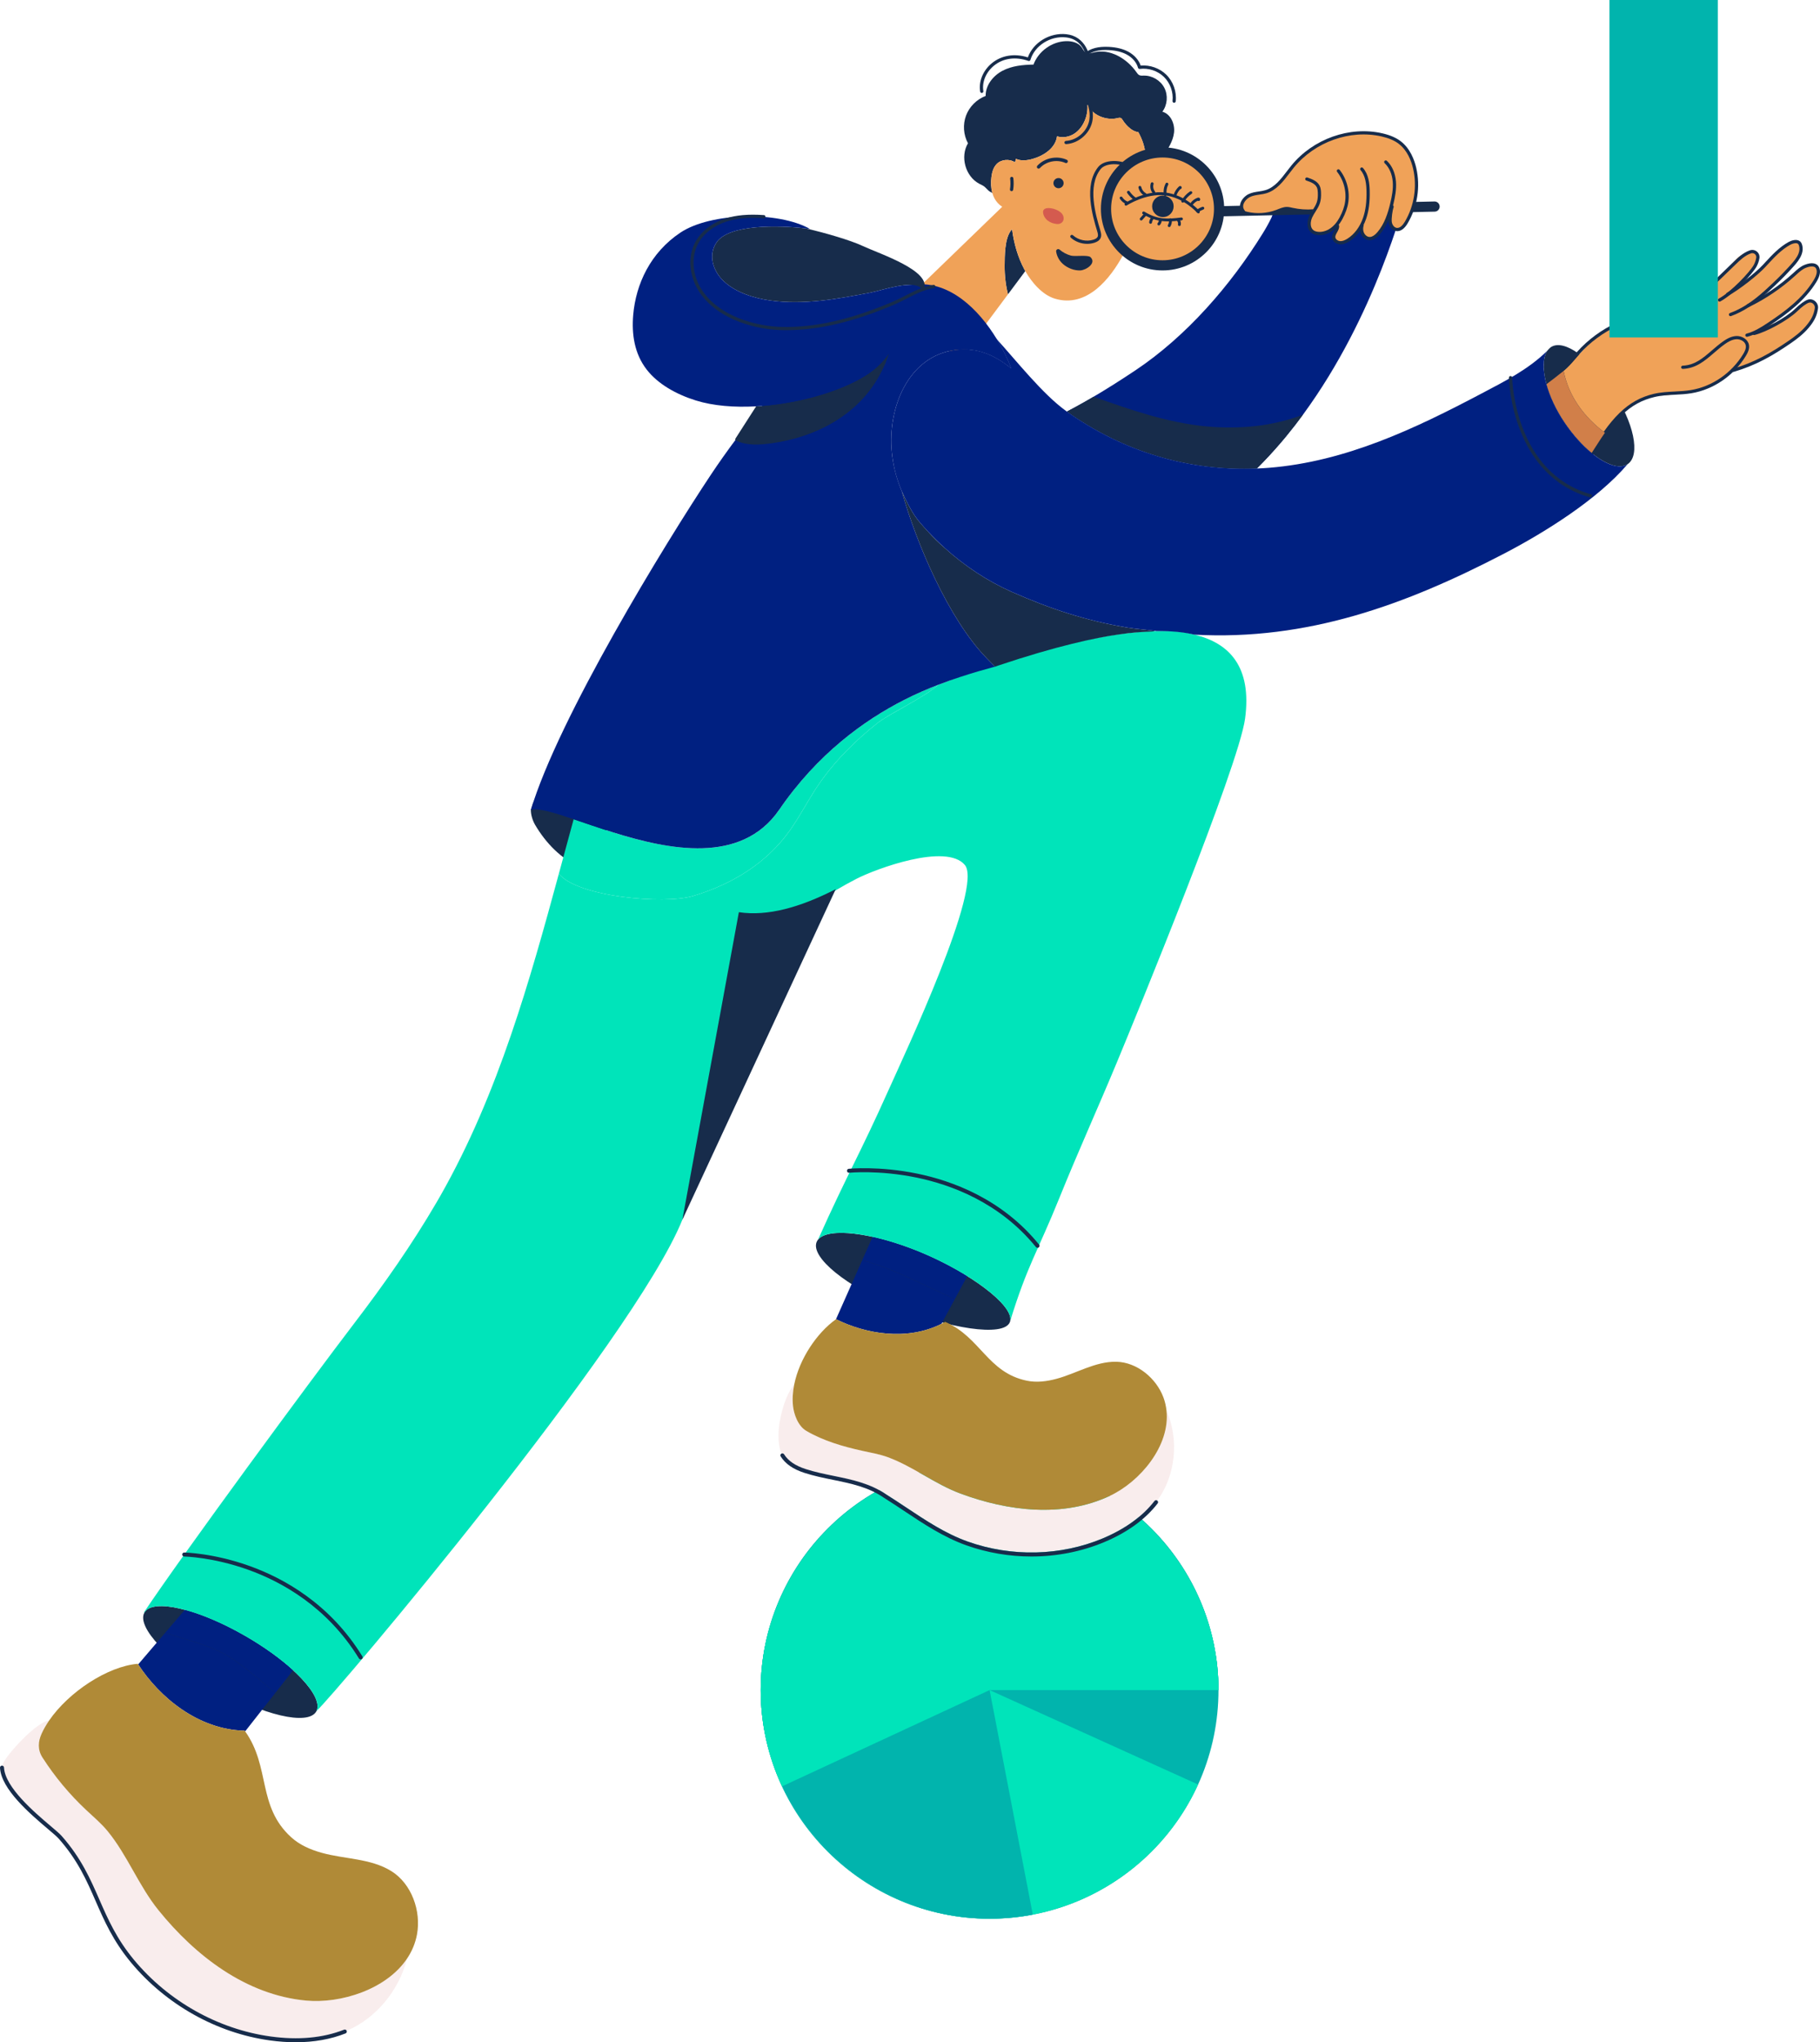 
<svg width="230px" height="258px" viewBox="0 0 230 258" version="1.1" xmlns="http://www.w3.org/2000/svg" xmlns:xlink="http://www.w3.org/1999/xlink">
    <g id="Splash-Screens" stroke="none" stroke-width="1" fill="none" fill-rule="evenodd">
        <g id="Reslocate-Splash-Screen-3" transform="translate(-80, -308)" fill-rule="nonzero">
            <g id="Student-1" transform="translate(195, 437) scale(1, -1) translate(-195, -437)translate(80, 308)">
                <path d="M153.984,44.49 C153.984,28.538 141.034,15.606 125.059,15.606 C109.084,15.606 96.134,28.538 96.134,44.49 C96.134,60.441 109.084,73.372 125.059,73.372 C141.034,73.372 153.984,60.441 153.984,44.49" id="path110" fill="#01B4AD"></path>
                <path d="M125.059,44.49 L151.402,32.562 C146.722,22.257 136.39,15.606 125.059,15.606 C109.191,15.606 96.134,28.644 96.134,44.49 C96.134,60.334 109.191,73.372 125.059,73.372 C140.927,73.372 153.984,60.334 153.984,44.49 L125.059,44.49" id="path112" fill="#00E4BA"></path>
                <path d="M125.059,44.49 L130.52,16.126 C128.72,15.781 126.891,15.606 125.059,15.606 C109.191,15.606 96.134,28.644 96.134,44.49 C96.134,60.334 109.191,73.372 125.059,73.372 C140.927,73.372 153.984,60.334 153.984,44.49 L125.059,44.49" id="path114" fill="#01B4AD"></path>
                <path d="M125.059,44.49 L98.824,32.325 C97.052,36.138 96.134,40.288 96.134,44.49 C96.134,60.334 109.191,73.372 125.059,73.372 C140.927,73.372 153.984,60.334 153.984,44.49 L125.059,44.49" id="path116" fill="#00E4BA"></path>
                <path d="M146.894,243.891 C147.53,244.743 147.628,245.961 147.141,246.905 C146.652,247.85 145.6,248.473 144.536,248.448 C144.349,248.445 144.152,248.424 143.982,248.504 C143.821,248.581 143.714,248.739 143.612,248.886 C142.399,250.612 140.252,251.898 138.206,251.373 C137.894,251.293 137.554,251.175 137.265,251.319 C136.992,251.454 136.874,251.771 136.699,252.019 C136.268,252.623 135.453,252.826 134.709,252.801 C132.92,252.744 131.223,251.518 130.606,249.84 C129.263,249.819 127.878,249.684 126.688,249.059 C125.498,248.434 124.538,247.221 124.561,245.879 C123.431,245.454 122.503,244.526 122.081,243.397 C121.659,242.268 121.751,240.959 122.327,239.9 C121.311,238.205 121.998,235.727 123.74,234.794 C123.977,234.668 124.231,234.565 124.438,234.395 C124.59,234.271 124.711,234.113 124.854,233.98 C125.021,233.824 125.206,233.711 125.403,233.627 C125.222,234.264 125.205,234.952 125.286,235.613 C125.359,236.208 125.52,236.823 125.933,237.258 C126.508,237.875 127.572,237.964 128.272,237.491 C128.308,237.64 128.348,237.789 128.388,237.936 C129.019,237.637 129.803,237.729 130.494,237.924 C131.926,238.328 133.395,239.308 133.581,240.784 C134.124,240.596 134.732,240.652 135.269,240.859 C136.708,241.412 137.539,243.21 137.418,244.727 C137.444,244.729 137.468,244.729 137.493,244.729 C138.028,243.411 139.884,242.741 141.192,243.073 C141.344,243.112 141.516,243.161 141.656,243.087 C141.753,243.035 141.812,242.935 141.872,242.84 C142.126,242.431 142.452,242.063 142.831,241.764 C143.12,241.533 143.49,241.342 143.849,241.307 C144.356,240.413 144.687,239.418 144.768,238.401 C144.873,237.078 144.841,235.762 144.694,234.463 C145.006,234.425 145.309,234.433 145.588,234.517 C147.092,234.973 147.719,236.964 146.971,238.254 C147.591,239.168 148.229,240.129 148.364,241.226 C148.501,242.322 147.958,243.588 146.894,243.891" id="path586" fill="#172C4B"></path>
                <path d="M129.454,223.963 C128.623,225.512 128.125,227.275 127.898,229.041 C127.831,228.971 127.763,228.887 127.696,228.789 C126.965,227.733 126.969,225.666 126.959,224.43 C126.951,223.216 127.09,221.997 127.38,220.816 L129.211,223.272 L129.57,223.755 C129.53,223.823 129.491,223.893 129.454,223.963" id="path588" fill="#172C4B"></path>
                <path d="M144.768,238.401 C144.687,239.418 144.356,240.413 143.849,241.307 C143.49,241.342 143.12,241.533 142.831,241.764 C142.452,242.063 142.126,242.431 141.872,242.84 C141.812,242.935 141.753,243.035 141.656,243.087 C141.516,243.161 141.344,243.112 141.192,243.073 C139.884,242.741 138.028,243.411 137.493,244.729 C137.468,244.729 137.444,244.729 137.418,244.727 C137.539,243.21 136.708,241.412 135.269,240.859 C134.732,240.652 134.124,240.596 133.581,240.784 C133.395,239.308 131.926,238.328 130.494,237.924 C129.803,237.729 129.019,237.637 128.388,237.936 C128.348,237.789 128.308,237.64 128.272,237.491 C127.572,237.964 126.508,237.875 125.933,237.258 C125.52,236.823 125.359,236.208 125.286,235.613 C125.205,234.952 125.222,234.264 125.403,233.627 C125.471,233.385 125.56,233.152 125.679,232.93 C125.907,232.506 126.249,232.135 126.654,231.878 L113.052,218.722 L121.279,212.629 L127.38,220.816 L129.211,223.272 L127.38,220.816 C127.09,221.997 126.951,223.216 126.959,224.43 C126.969,225.666 126.965,227.733 127.696,228.789 C127.763,228.887 127.831,228.971 127.898,229.041 C128.125,227.275 128.623,225.512 129.454,223.963 C129.491,223.893 129.53,223.823 129.57,223.755 C130.376,222.332 131.717,220.748 133.316,220.268 C137.342,219.064 140.329,222.781 141.998,225.918 C143.381,228.516 144.354,231.433 144.694,234.463 C144.841,235.762 144.873,237.078 144.768,238.401" id="path590" fill="#F0A258"></path>
                <path d="M137.393,227.194 C136.639,227.194 135.886,227.469 135.321,227.976 C135.237,228.052 135.23,228.179 135.305,228.263 C135.381,228.346 135.51,228.353 135.593,228.277 C136.289,227.653 137.314,227.437 138.203,227.728 C138.468,227.815 138.638,227.934 138.708,228.08 C138.806,228.286 138.724,228.563 138.643,228.831 L138.638,228.85 C138.08,230.707 136.922,234.573 138.776,236.894 C139.146,237.356 139.809,237.63 140.641,237.661 C141.689,237.701 142.759,237.341 143.297,236.765 C143.374,236.683 143.369,236.553 143.286,236.476 C143.204,236.401 143.076,236.404 142.999,236.487 C142.538,236.982 141.597,237.292 140.657,237.255 C139.954,237.227 139.384,237.003 139.095,236.641 C137.372,234.488 138.49,230.758 139.029,228.967 L139.034,228.948 C139.127,228.638 139.242,228.253 139.076,227.905 C138.953,227.651 138.709,227.467 138.329,227.343 C138.026,227.243 137.71,227.194 137.393,227.194" id="path592" fill="#172C4B"></path>
                <path d="M131.251,236.695 C131.198,236.695 131.146,236.714 131.104,236.753 C131.014,236.835 131.009,236.973 131.091,237.062 C132.013,238.06 133.581,238.375 134.818,237.812 C134.927,237.763 134.976,237.633 134.925,237.523 C134.876,237.413 134.746,237.364 134.636,237.414 C133.566,237.901 132.21,237.63 131.412,236.765 C131.368,236.719 131.31,236.695 131.251,236.695" id="path594" fill="#172C4B"></path>
                <path d="M135.328,225.711 C134.809,225.857 134.311,226.111 133.908,226.464 C133.724,226.627 133.435,226.473 133.468,226.23 C133.552,225.624 133.877,225.045 134.341,224.639 C134.913,224.138 135.759,223.795 136.539,223.839 C137.241,223.877 138.611,224.744 137.812,225.512 C137.482,225.829 135.849,225.564 135.328,225.711" id="path596" fill="#172C4B"></path>
                <path d="M133.361,231.551 C132.622,231.822 131.766,231.797 131.815,231.169 C131.847,230.759 132.085,230.38 132.41,230.129 C132.736,229.877 133.142,229.744 133.552,229.701 C134.047,229.648 134.481,229.981 134.413,230.523 C134.345,231.062 133.828,231.377 133.361,231.551" id="path598" fill="#D45B4F"></path>
                <path d="M127.836,233.849 C127.826,233.849 127.815,233.849 127.804,233.851 C127.693,233.868 127.617,233.973 127.635,234.083 C127.705,234.53 127.712,234.983 127.657,235.431 C127.643,235.543 127.723,235.645 127.834,235.657 C127.945,235.671 128.048,235.592 128.061,235.48 C128.121,234.995 128.113,234.503 128.037,234.02 C128.021,233.921 127.935,233.849 127.836,233.849" id="path600" fill="#172C4B"></path>
                <path d="M124.068,246.255 C123.969,246.255 123.883,246.327 123.867,246.427 C123.661,247.71 124.218,249.077 125.321,249.996 C126.544,251.014 128.201,251.286 129.894,250.752 C130.573,252.632 132.662,253.908 134.751,253.68 C137.116,253.423 137.928,251.14 137.898,249.089 C137.898,248.977 137.805,248.884 137.693,248.888 C137.579,248.889 137.489,248.982 137.491,249.094 C137.503,250.003 137.34,252.991 134.708,253.276 C132.734,253.489 130.762,252.243 130.218,250.437 C130.203,250.383 130.166,250.339 130.117,250.314 C130.068,250.288 130.01,250.285 129.957,250.304 C128.334,250.874 126.74,250.649 125.583,249.684 C124.589,248.856 124.086,247.633 124.269,246.492 C124.287,246.381 124.211,246.276 124.1,246.259 C124.089,246.257 124.078,246.255 124.068,246.255" id="path602" fill="#172C4B"></path>
                <path d="M148.378,245.019 C148.37,245.019 148.363,245.019 148.354,245.019 C148.243,245.033 148.163,245.133 148.175,245.245 C148.3,246.343 147.886,247.505 147.095,248.279 C146.305,249.051 145.134,249.439 144.037,249.292 C143.935,249.278 143.84,249.343 143.812,249.441 C143.628,250.118 143.106,250.729 142.378,251.118 C141.775,251.44 141.036,251.622 140.117,251.673 C138.894,251.741 137.961,251.503 137.344,250.969 C137.26,250.895 137.13,250.904 137.056,250.99 C136.983,251.074 136.992,251.203 137.078,251.277 C137.777,251.883 138.808,252.152 140.14,252.079 C141.12,252.024 141.914,251.828 142.571,251.476 C143.337,251.067 143.905,250.432 144.154,249.714 C145.321,249.819 146.543,249.388 147.381,248.569 C148.259,247.71 148.719,246.418 148.58,245.2 C148.568,245.095 148.48,245.019 148.378,245.019" id="path604" fill="#172C4B"></path>
                <path d="M134.72,239.793 C134.613,239.793 134.524,239.877 134.517,239.984 C134.511,240.098 134.597,240.192 134.709,240.199 C136.15,240.283 137.451,241.466 137.668,242.891 C137.837,243.994 137.416,245.109 136.983,246.054 C136.936,246.157 136.979,246.278 137.083,246.325 C137.184,246.371 137.305,246.327 137.353,246.224 C137.81,245.224 138.255,244.039 138.07,242.83 C137.826,241.221 136.359,239.887 134.732,239.793 C134.729,239.793 134.725,239.793 134.72,239.793" id="path606" fill="#172C4B"></path>
                <path d="M134.413,234.89 C134.427,234.537 134.152,234.236 133.796,234.222 C133.44,234.206 133.141,234.482 133.125,234.838 C133.111,235.191 133.386,235.492 133.742,235.506 C134.098,235.522 134.397,235.246 134.413,234.89" id="path608" fill="#172C4B"></path>
                <path d="M67.364,156.564 C68.562,158.175 73.322,156.85 74.608,156.242 C75.085,156.016 75.542,155.729 75.885,155.332 C76.403,154.728 76.615,153.914 76.621,153.118 C76.621,153.065 76.621,153.013 76.62,152.962 C76.597,152.117 76.368,151.292 76.142,150.477 C75.994,149.948 75.841,149.407 75.525,148.957 C75.21,148.506 74.694,148.156 74.143,148.189 C73.897,148.205 73.66,148.294 73.432,148.39 C70.949,149.447 68.972,151.488 67.612,153.816 C67.306,154.341 67.078,155.08 67.088,155.686 L67.364,156.564" id="path610" fill="#172C4B"></path>
                <path d="M127.665,91.116 C127.647,91.063 127.632,91.012 127.616,90.962 C126.821,89.029 119.753,90.218 113.352,92.845 C106.951,95.472 102.407,99.171 103.203,101.103 C103.247,101.208 103.305,101.306 103.378,101.397 C104.637,102.967 110.181,102.328 116.235,99.845 C122.471,97.284 128.115,93.115 127.665,91.116" id="path612" fill="#172C4B"></path>
                <path d="M39.998,41.842 C39.987,41.821 39.976,41.8 39.964,41.781 C38.918,39.971 33.21,41.306 27.217,44.76 C21.245,48.203 17.241,52.451 18.246,54.273 C18.251,54.28 18.254,54.287 18.258,54.294 C19.304,56.104 25.012,54.768 31.005,51.313 C36.932,47.896 40.92,43.687 39.998,41.842" id="path614" fill="#172C4B"></path>
                <path d="M205.691,199.365 C204.022,198.242 200.434,200.598 197.714,204.625 C195.276,208.234 194.473,212.113 195.537,213.687 C195.686,213.832 195.833,213.981 195.977,214.135 C197.644,215.257 201.034,212.719 203.754,208.693 C206.475,204.667 207.36,200.489 205.691,199.365" id="path616" fill="#172C4B"></path>
                <path d="M195.977,214.135 C195.833,213.981 195.686,213.832 195.537,213.687 C195.658,213.867 195.805,214.017 195.977,214.135" id="path618" fill="#172C4B"></path>
                <path d="M161.086,231.977 C161.054,231.977 161.022,231.987 160.985,231.987 C161.03,232.037 161.062,232.027 161.086,231.977" id="path620" fill="#646E9F"></path>
                <path d="M177.598,232.683 C177.405,232.673 173.976,218.299 164.663,205.616 C164.013,204.73 163.334,203.853 162.624,202.989 C162.507,202.847 162.388,202.702 162.268,202.56 C162.147,202.416 162.028,202.274 161.906,202.131 C160.934,200.991 159.909,199.883 158.831,198.812 C150.223,198.455 141.966,200.939 134.827,206.006 C134.957,206.074 135.088,206.143 135.221,206.214 C135.354,206.283 135.489,206.354 135.626,206.43 C135.761,206.5 135.898,206.573 136.036,206.652 C136.399,206.848 136.769,207.055 137.149,207.272 C137.491,207.466 137.842,207.669 138.199,207.881 C139.81,208.828 141.563,209.932 143.472,211.206 C149.991,215.556 155.532,221.994 159.551,228.474 C159.96,229.13 160.34,229.804 160.677,230.5 C160.824,230.805 161.143,231.857 161.031,231.953 C165.352,231.773 173.301,232.454 177.598,232.683" id="path622" fill="#002081"></path>
                <path d="M228.898,221.92 C229.217,222.265 229.546,222.622 229.709,223.063 C229.872,223.504 229.832,224.054 229.487,224.374 C228.893,224.92 227.939,224.469 227.317,223.954 C226.694,223.44 224.81,221.479 221.75,219.878 C222.519,220.579 226.617,224.644 227.182,225.517 C227.506,226.018 227.783,226.711 227.399,227.168 C226.919,227.735 226.002,227.325 225.401,226.888 C224.279,226.076 223.062,224.098 220.147,222.353 C222.042,224.39 222.261,225.528 222.012,226.006 C221.264,226.51 220.033,225.923 219.418,225.262 C217.981,223.716 216.822,222.041 215.046,220.896 C212.272,219.106 208.876,219.065 205.793,217.877 C203.034,216.815 200.802,214.714 198.892,212.461 C198.529,212.033 198.087,211.602 197.596,211.173 C198.198,207.986 200.187,205.289 202.818,203.333 C203.316,204.051 203.851,204.749 204.462,205.397 C206.235,207.273 208.694,207.979 211.074,208.758 C217.122,210.734 222.624,211.585 228.453,216.678 C228.943,217.105 229.581,218.066 229.618,218.714 C229.655,219.363 229.506,219.78 228.87,219.918 C227.955,220.116 226.121,217.55 223.644,216.969 C226.56,219.151 228.013,220.97 228.898,221.92" id="path624" fill="#F0A258"></path>
                <path d="M154.137,231.664 C154.137,227.887 151.071,224.826 147.288,224.826 C143.505,224.826 140.44,227.887 140.44,231.664 C140.44,235.442 143.505,238.503 147.288,238.503 C151.071,238.503 154.137,235.442 154.137,231.664" id="path626" fill="#F0A258"></path>
                <path d="M146.915,238.102 C143.332,238.102 140.415,235.191 140.415,231.612 C140.415,228.032 143.332,225.12 146.915,225.12 C150.499,225.12 153.416,228.032 153.416,231.612 C153.416,235.191 150.499,238.102 146.915,238.102 Z M146.915,223.835 C142.62,223.835 139.127,227.324 139.127,231.612 C139.127,235.9 142.62,239.389 146.915,239.389 C151.209,239.389 154.705,235.9 154.705,231.612 C154.705,227.324 151.209,223.835 146.915,223.835" id="path628" fill="#172C4B"></path>
                <path d="M154.587,230.675 C154.237,230.675 153.951,230.956 153.942,231.306 C153.935,231.661 154.217,231.955 154.573,231.962 L181.277,232.547 C181.627,232.559 181.927,232.274 181.934,231.918 C181.943,231.563 181.661,231.269 181.305,231.262 L154.601,230.675 C154.596,230.675 154.591,230.675 154.587,230.675" id="path630" fill="#172C4B"></path>
                <path d="M156.945,231.967 C156.955,231.796 156.997,231.617 157.111,231.489 C157.239,231.344 157.439,231.285 157.629,231.239 C158.828,230.961 160.111,231.043 161.266,231.474 C161.713,231.642 162.158,231.864 162.637,231.859 C162.889,231.857 163.134,231.792 163.38,231.738 C164.228,231.551 165.103,231.491 165.967,231.561 C165.73,231.059 165.487,230.539 165.457,229.984 C165.427,229.429 165.662,228.822 166.16,228.575 C166.833,228.241 167.618,228.67 168.244,229.083 C168.482,229.24 168.721,229.398 168.959,229.555 C169.194,228.981 168.362,228.402 168.535,227.807 C168.63,227.483 169.005,227.31 169.341,227.332 C169.678,227.353 169.985,227.525 170.277,227.691 C170.958,228.078 171.683,228.514 171.997,229.231 C172.001,228.668 172.255,228.027 172.798,227.878 C173.343,227.731 173.874,228.144 174.251,228.565 C174.921,229.314 175.454,230.185 175.817,231.122 C175.71,230.801 175.599,230.472 175.601,230.135 C175.603,229.797 175.734,229.44 176.016,229.254 C176.363,229.027 176.847,229.118 177.18,229.366 C177.512,229.615 177.724,229.988 177.913,230.357 C178.463,231.43 178.907,232.576 179.021,233.777 C179.161,235.253 178.795,236.737 178.258,238.12 C178.018,238.736 177.731,239.359 177.236,239.798 C176.914,240.085 176.52,240.278 176.12,240.442 C173.857,241.374 171.264,241.44 168.928,240.712 C166.589,239.986 164.516,238.482 163.026,236.543 C162.689,236.105 162.379,235.643 162.006,235.237 C161.425,234.605 160.687,234.122 159.884,233.824 C159.474,233.672 159.047,233.569 158.614,233.518 C158.165,233.465 157.807,233.548 157.457,233.219 C157.118,232.9 156.919,232.433 156.945,231.967" id="path632" fill="#F0A258"></path>
                <path d="M211.479,208.178 C212.806,208.294 214.144,208.45 215.406,208.88 C216.666,209.309 217.86,210.037 218.643,211.112 C218.78,211.299 218.91,211.52 218.878,211.749 C218.838,212.043 218.538,212.246 218.242,212.278 C217.948,212.307 217.655,212.206 217.376,212.108 C215.497,211.441 213.618,210.776 211.739,210.109 C210.957,209.831 210.009,209.5 209.481,208.817 C208.564,207.636 210.803,208.121 211.479,208.178" id="path634" fill="#F0A258"></path>
                <path d="M118.622,171.51 C116.502,169.718 112.371,167.828 110.899,166.664 C109.488,165.547 108.135,164.348 106.883,163.056 C105.515,161.647 104.264,160.128 103.18,158.484 C102.002,156.699 101.025,154.782 99.783,153.044 C97.618,150.016 94.696,147.79 91.385,146.248 C90.153,145.67 88.864,145.191 87.543,144.797 C83.938,143.727 72.969,144.688 70.624,147.617 C70.763,148.131 70.903,148.648 71.043,149.162 C71.215,149.796 71.386,150.429 71.559,151.063 C71.602,151.221 71.644,151.378 71.687,151.537 C71.956,152.528 72.224,153.517 72.495,154.504 C77.012,152.981 83.35,150.624 88.968,150.848 C89.003,150.849 89.037,150.851 89.07,150.853 C89.426,150.867 89.781,150.895 90.133,150.932 C90.176,150.937 90.218,150.942 90.261,150.948 C90.345,150.958 90.427,150.967 90.509,150.979 C90.608,150.991 90.707,151.007 90.805,151.021 C90.84,151.026 90.872,151.032 90.905,151.037 C91.022,151.056 91.137,151.075 91.252,151.096 C91.375,151.119 91.497,151.144 91.618,151.17 C91.862,151.222 92.103,151.282 92.341,151.348 C92.46,151.38 92.578,151.415 92.696,151.452 C92.808,151.485 92.918,151.52 93.028,151.558 C93.045,151.564 93.063,151.569 93.081,151.576 C93.186,151.613 93.291,151.649 93.395,151.69 C93.403,151.693 93.41,151.695 93.418,151.697 C93.524,151.74 93.631,151.781 93.736,151.824 C93.741,151.826 93.746,151.83 93.75,151.83 C93.86,151.877 93.968,151.924 94.075,151.973 L94.077,151.973 C94.178,152.019 94.28,152.068 94.382,152.118 C94.387,152.12 94.394,152.124 94.4,152.127 C94.501,152.176 94.599,152.229 94.698,152.281 C94.704,152.287 94.711,152.29 94.717,152.292 C94.813,152.344 94.908,152.397 95.002,152.453 C95.011,152.456 95.021,152.463 95.031,152.469 C95.097,152.507 95.163,152.546 95.227,152.584 C95.301,152.631 95.376,152.679 95.449,152.726 C95.523,152.773 95.596,152.822 95.669,152.873 C95.741,152.922 95.813,152.974 95.886,153.027 C95.933,153.06 95.981,153.095 96.029,153.132 C96.076,153.167 96.122,153.204 96.17,153.239 C96.218,153.275 96.264,153.314 96.31,153.351 C96.357,153.389 96.403,153.426 96.449,153.466 C96.541,153.543 96.633,153.622 96.724,153.704 C96.77,153.743 96.814,153.785 96.859,153.827 C96.914,153.879 96.972,153.932 97.026,153.986 C97.182,154.137 97.335,154.294 97.484,154.459 C97.525,154.504 97.567,154.55 97.608,154.597 C97.683,154.681 97.759,154.77 97.833,154.861 C97.885,154.923 97.936,154.987 97.987,155.05 C98.038,155.115 98.089,155.18 98.138,155.246 C98.14,155.248 98.142,155.252 98.143,155.253 C98.216,155.348 98.286,155.442 98.355,155.542 C98.395,155.596 98.434,155.652 98.474,155.71 C98.572,155.855 98.672,155.999 98.773,156.141 C98.873,156.283 98.973,156.424 99.075,156.564 C99.175,156.704 99.277,156.843 99.379,156.981 C99.448,157.075 99.519,157.17 99.591,157.264 C99.703,157.415 99.816,157.564 99.931,157.711 C100.013,157.819 100.095,157.924 100.179,158.029 C100.261,158.134 100.345,158.239 100.427,158.343 C100.511,158.446 100.593,158.549 100.679,158.652 C100.763,158.754 100.846,158.856 100.93,158.957 C101.014,159.057 101.098,159.158 101.183,159.258 C101.246,159.333 101.31,159.407 101.374,159.48 C101.479,159.605 101.586,159.725 101.693,159.846 C101.776,159.944 101.862,160.039 101.947,160.133 C102.12,160.326 102.291,160.513 102.463,160.699 C102.636,160.884 102.808,161.066 102.982,161.246 C103.07,161.338 103.155,161.425 103.242,161.514 C103.329,161.602 103.416,161.691 103.503,161.779 C104.269,162.545 105.045,163.263 105.822,163.932 C105.893,163.991 105.965,164.054 106.035,164.115 C106.249,164.296 106.463,164.474 106.678,164.647 C106.811,164.756 106.944,164.864 107.077,164.969 C107.212,165.076 107.345,165.18 107.478,165.283 C107.703,165.458 107.927,165.629 108.152,165.794 C108.249,165.867 108.347,165.939 108.444,166.009 C109.2,166.562 109.953,167.075 110.697,167.548 C110.814,167.621 110.932,167.695 111.049,167.767 C112.049,168.39 113.034,168.944 113.988,169.438 C114.092,169.492 114.195,169.545 114.297,169.597 C114.71,169.807 115.114,170.005 115.513,170.192 C115.613,170.24 115.712,170.285 115.811,170.331 C115.909,170.376 116.008,170.422 116.106,170.466 C116.203,170.509 116.3,170.553 116.397,170.595 C116.522,170.651 116.644,170.704 116.765,170.756 C116.931,170.828 117.094,170.898 117.257,170.966 C117.725,171.162 118.182,171.344 118.622,171.51" id="path636" fill="#00E4BA"></path>
                <path d="M114.297,169.597 C114.708,169.807 115.114,170.007 115.513,170.192 C115.114,170.005 114.71,169.807 114.297,169.597" id="path638" fill="#D85C45"></path>
                <path d="M94.698,152.281 C94.494,152.171 94.287,152.068 94.077,151.973 L94.077,151.975 C94.287,152.069 94.494,152.173 94.698,152.281" id="path640" fill="#00E4BA"></path>
                <path d="M95.886,153.027 C95.598,152.817 95.304,152.626 95.002,152.453 C95.304,152.628 95.598,152.819 95.886,153.027" id="path642" fill="#00E4BA"></path>
                <path d="M96.449,153.466 C96.265,153.31 96.076,153.163 95.886,153.027 C96.076,153.165 96.265,153.312 96.449,153.466" id="path644" fill="#00E4BA"></path>
                <path d="M110.271,101.749 C109.844,100.788 109.403,99.796 108.959,98.794 C112.741,97.798 116.193,95.899 119.748,94.308 C120.056,94.154 120.357,94.007 120.655,93.862 L122.237,96.783 C120.456,97.891 118.38,98.962 116.235,99.845 C114.132,100.708 112.092,101.348 110.271,101.749" id="path646" fill="#002081"></path>
                <path d="M23.355,54.63 L20.881,51.735 C23.883,50.716 26.969,50.089 29.548,48.329 C31.405,46.998 33.127,45.579 34.778,44.11 L37.043,46.993 C35.477,48.423 33.4,49.934 31.006,51.313 C28.253,52.901 25.563,54.038 23.355,54.63" id="path648" fill="#002081"></path>
                <path d="M157.343,167.206 C156.522,161.15 143.518,129.504 141.167,123.845 C138.788,118.116 136.206,112.43 133.882,106.674 C131.13,99.86 129.828,98.166 127.664,91.116 C127.96,92.427 125.633,94.671 122.237,96.783 C120.456,97.891 118.381,98.962 116.235,99.845 C114.133,100.708 112.092,101.346 110.27,101.749 C106.847,102.505 104.2,102.421 103.379,101.397 C107.156,109.827 108.549,111.938 112.316,120.352 C114.35,124.895 124.266,145.94 121.933,148.726 C119.577,151.544 110.677,148.234 108.236,146.979 C106.505,146.09 104.839,145.089 103.214,144.023 C98.3,131.711 91.809,117.773 86.232,103.911 C80.101,88.67 42.228,43.851 39.997,41.844 C40.547,42.941 39.353,44.882 37.042,46.991 C35.477,48.425 33.4,49.934 31.006,51.313 C28.253,52.901 25.563,54.038 23.355,54.632 C20.754,55.328 18.825,55.272 18.258,54.294 C18.253,54.287 18.251,54.28 18.246,54.275 C18.225,54.28 18.204,54.287 18.182,54.294 C23.136,61.715 39.187,83.526 44.805,90.874 C48.53,95.747 52.061,100.778 55.155,106.078 C55.329,106.375 55.5,106.673 55.671,106.97 C59.348,113.443 62.186,120.276 64.588,127.285 C66.876,133.955 68.77,140.789 70.624,147.617 C72.969,144.688 83.938,143.727 87.543,144.797 C88.864,145.191 90.153,145.67 91.385,146.248 C94.696,147.79 97.618,150.016 99.783,153.044 C101.025,154.782 102.002,156.699 103.18,158.484 C104.264,160.128 105.515,161.647 106.883,163.056 C108.135,164.348 109.488,165.547 110.899,166.664 C111.686,167.287 113.233,168.115 114.825,169.027 C116.212,169.82 117.635,170.677 118.622,171.51 C122.551,173.005 123.408,173.275 125.305,173.747 C130.012,175.361 138.716,178.095 145.9,178.269 C145.988,178.269 146.075,178.27 146.161,178.272 C147.944,178.34 149.441,178.232 150.945,177.822 C155.371,176.772 158.228,173.747 157.343,167.206" id="path650" fill="#00E4BA"></path>
                <path d="M125.743,173.784 C125.541,173.966 124.866,174.672 124.621,174.924 C119.901,179.805 115.806,189.329 113.977,195.912 C113.399,197.251 112.989,198.693 112.776,200.242 C112.761,200.346 112.748,200.449 112.736,200.554 C112.723,200.666 112.712,200.78 112.7,200.89 C112.158,206.309 114.664,212.981 120.72,213.788 C123.58,214.172 125.791,213.074 127.776,211.485 C127.323,212.663 126.721,213.909 125.992,215.117 C123.655,218.987 120.001,222.468 115.668,222.062 C111.33,221.654 107.35,218.535 104.447,215.659 C99.225,210.484 93.935,204.189 89.837,198.028 C84.047,189.324 70.584,167.327 67.088,155.686 C68.036,155.941 69.985,155.353 72.495,154.504 C78.463,152.491 87.611,149.024 94.077,151.975 C95.758,152.742 97.258,153.939 98.474,155.71 C103.316,162.771 109.207,167 114.23,169.564 C115.798,170.364 117.281,171.001 118.622,171.51 C122.551,173.005 125.718,173.754 125.907,173.819 C125.995,173.849 126.054,173.877 126.093,173.901 C125.977,173.861 125.861,173.823 125.743,173.784" id="path652" fill="#002081"></path>
                <path d="M125.743,173.784 C125.861,173.823 125.977,173.861 126.093,173.901 C141.139,178.944 145.512,177.966 145.945,178.302 C144.948,178.44 143.533,178.542 142.54,178.706 C137.207,179.58 132.616,181.125 127.862,183.226 C124.791,184.586 121.912,186.497 119.388,188.774 C118.619,189.443 117.899,190.148 117.237,190.89 C116.913,191.239 116.598,191.592 116.29,191.951 C115.459,192.926 114.92,193.922 114.394,195.019 C114.246,195.313 114.107,195.611 113.977,195.912 C115.806,189.329 119.901,179.805 124.621,174.924 C124.866,174.672 125.541,173.966 125.743,173.784" id="path654" fill="#172C4B"></path>
                <path d="M166.763,228.297 C166.686,228.297 166.609,228.3 166.531,228.307 C166.205,228.341 165.936,228.439 165.727,228.601 C165.096,229.091 165.147,230.04 165.462,230.712 C165.585,230.978 165.741,231.227 165.893,231.467 C166.104,231.801 166.302,232.118 166.416,232.47 C166.519,232.795 166.556,233.164 166.535,233.67 C166.524,233.931 166.5,234.143 166.416,234.327 C166.202,234.789 165.643,235.006 165.087,235.188 C164.98,235.223 164.922,235.338 164.957,235.445 C164.992,235.552 165.108,235.61 165.215,235.575 C165.827,235.373 166.505,235.107 166.786,234.496 C166.905,234.237 166.931,233.954 166.942,233.686 C166.966,233.131 166.922,232.718 166.803,232.347 C166.675,231.944 166.453,231.591 166.237,231.25 C166.086,231.01 165.944,230.784 165.83,230.541 C165.574,229.993 165.543,229.259 165.978,228.922 C166.125,228.808 166.325,228.738 166.572,228.712 C167.182,228.65 167.841,228.887 168.383,229.356 C168.835,229.748 169.212,230.296 169.539,231.031 C169.701,231.395 169.818,231.731 169.899,232.056 C170.255,233.499 169.902,235.12 168.979,236.285 C168.908,236.373 168.922,236.501 169.01,236.571 C169.099,236.641 169.227,236.627 169.298,236.537 C170.298,235.277 170.681,233.522 170.295,231.958 C170.207,231.61 170.083,231.253 169.911,230.866 C169.56,230.075 169.147,229.48 168.651,229.049 C168.09,228.563 167.415,228.297 166.763,228.297" id="path656" fill="#172C4B"></path>
                <path d="M169.417,227.129 C169.382,227.129 169.347,227.131 169.312,227.133 C168.887,227.168 168.407,227.471 168.347,227.969 C168.309,228.3 168.47,228.586 168.61,228.838 C168.726,229.042 168.833,229.235 168.831,229.427 C168.83,229.539 168.919,229.632 169.031,229.634 C169.15,229.632 169.236,229.546 169.238,229.433 C169.243,229.132 169.096,228.869 168.966,228.638 C168.844,228.421 168.73,228.216 168.752,228.017 C168.784,227.749 169.084,227.56 169.343,227.539 C169.61,227.518 169.908,227.614 170.256,227.831 C171.145,228.383 171.855,229.326 172.255,230.486 C172.582,231.439 172.721,232.522 172.688,233.896 C172.667,234.741 172.563,235.804 171.939,236.508 C171.864,236.592 171.873,236.721 171.957,236.795 C172.041,236.87 172.169,236.861 172.244,236.777 C172.956,235.974 173.072,234.822 173.094,233.907 C173.129,232.482 172.986,231.353 172.64,230.353 C172.209,229.105 171.44,228.087 170.47,227.485 C170.086,227.247 169.741,227.129 169.417,227.129" id="path658" fill="#172C4B"></path>
                <path d="M173.093,227.656 C172.77,227.656 172.448,227.812 172.213,228.087 C171.874,228.484 171.774,229.039 171.937,229.611 C171.969,229.718 172.081,229.781 172.19,229.75 C172.297,229.72 172.36,229.606 172.328,229.499 C172.204,229.06 172.274,228.642 172.523,228.351 C172.698,228.146 172.937,228.039 173.161,228.066 C173.452,228.101 173.746,228.295 174.062,228.659 C174.972,229.706 175.396,231.092 175.689,232.31 C175.895,233.168 176.078,234.087 176.008,235.013 C175.934,235.991 175.569,236.835 174.982,237.388 C174.902,237.465 174.896,237.593 174.975,237.675 C175.052,237.757 175.18,237.761 175.263,237.684 C175.924,237.061 176.332,236.124 176.414,235.044 C176.488,234.062 176.3,233.105 176.085,232.216 C175.78,230.949 175.336,229.504 174.37,228.391 C173.985,227.948 173.604,227.709 173.208,227.661 C173.17,227.658 173.131,227.656 173.093,227.656" id="path660" fill="#172C4B"></path>
                <path d="M176.586,228.799 C176.555,228.799 176.523,228.801 176.491,228.803 C175.904,228.859 175.531,229.434 175.477,229.947 C175.424,230.432 175.557,231.482 175.731,231.953 C175.769,232.058 175.887,232.112 175.992,232.074 C176.097,232.035 176.151,231.918 176.113,231.813 C175.962,231.402 175.836,230.413 175.881,229.991 C175.92,229.632 176.172,229.242 176.53,229.209 C176.958,229.167 177.315,229.615 177.541,229.996 C178.721,231.99 179.1,234.426 178.581,236.684 C178.357,237.665 177.855,239.009 176.746,239.847 C176.204,240.257 175.498,240.556 174.586,240.764 C170.617,241.669 166.165,240.085 163.506,236.826 C163.32,236.597 163.133,236.352 162.952,236.116 C162.153,235.067 161.325,233.982 160.051,233.592 C159.751,233.501 159.439,233.453 159.14,233.409 C158.707,233.345 158.298,233.283 157.937,233.098 C157.537,232.891 157.201,232.485 157.12,232.109 C157.068,231.859 157.122,231.629 157.283,231.428 C157.353,231.341 157.339,231.211 157.252,231.141 C157.164,231.071 157.036,231.087 156.966,231.174 C156.728,231.472 156.643,231.824 156.722,232.193 C156.845,232.767 157.327,233.241 157.751,233.458 C158.172,233.676 158.633,233.744 159.078,233.81 C159.378,233.856 159.66,233.898 159.932,233.982 C161.082,234.334 161.867,235.365 162.628,236.362 C162.81,236.6 162.999,236.849 163.19,237.083 C165.944,240.46 170.56,242.1 174.677,241.16 C175.647,240.939 176.404,240.616 176.993,240.171 C178.199,239.261 178.737,237.822 178.979,236.775 C179.52,234.418 179.124,231.871 177.892,229.79 C177.508,229.139 177.058,228.799 176.586,228.799" id="path662" fill="#172C4B"></path>
                <path d="M200.811,199.848 C200.776,199.848 200.743,199.857 200.711,199.873 C200.613,199.929 200.578,200.052 200.632,200.15 C203.486,205.28 205.753,207.475 208.992,208.243 C209.865,208.45 210.768,208.495 211.641,208.541 C212.314,208.576 213.01,208.612 213.677,208.721 C216.349,209.16 218.817,210.853 220.281,213.249 C220.489,213.592 220.693,213.995 220.617,214.373 C220.519,214.866 219.965,215.152 219.481,215.145 C218.894,215.136 218.342,214.789 217.977,214.53 C217.483,214.179 217.031,213.788 216.593,213.412 C215.432,212.411 214.335,211.465 212.664,211.397 C212.55,211.397 212.456,211.481 212.452,211.593 C212.447,211.705 212.535,211.8 212.647,211.805 C214.175,211.866 215.173,212.726 216.328,213.72 C216.771,214.103 217.231,214.499 217.741,214.861 C218.149,215.152 218.775,215.54 219.476,215.553 C220.123,215.561 220.877,215.153 221.017,214.453 C221.12,213.937 220.878,213.449 220.628,213.037 C219.104,210.541 216.531,208.779 213.744,208.32 C213.053,208.206 212.345,208.17 211.662,208.135 C210.806,208.091 209.923,208.045 209.087,207.846 C205.935,207.098 203.816,205.033 200.988,199.954 C200.951,199.885 200.881,199.848 200.811,199.848" id="path664" fill="#172C4B"></path>
                <path d="M38.671,5.267 C31.082,5.977 24.696,10.919 20.045,16.661 C17.528,19.77 16.116,23.593 13.615,26.652 C12.806,27.643 11.82,28.469 10.887,29.343 C8.784,31.312 6.925,33.542 5.369,35.966 C4.74,36.944 4.807,37.977 5.252,38.968 C5.503,39.528 5.826,40.088 6.204,40.639 C4.548,40.475 0.835,36.281 0.413,35.273 C0.368,35.166 0.319,35.056 0.287,34.944 C0.406,34.926 0.5,34.832 0.506,34.707 C0.635,32.201 4.383,29.024 6.396,27.318 C7.037,26.775 7.543,26.346 7.784,26.073 C10.265,23.269 11.431,20.601 12.558,18.023 C13.624,15.587 14.725,13.068 16.944,10.399 C21.295,5.165 27.577,1.644 34.18,0.733 C37.689,0.25 40.818,0.537 43.482,1.589 C43.61,1.64 43.755,1.579 43.809,1.451 C47.549,3.025 50.446,6.587 51.436,10.562 C48.823,6.676 43.071,4.855 38.671,5.267" id="path666" fill="#F9EDED"></path>
                <path d="M43.482,1.589 C40.818,0.537 37.689,0.25 34.18,0.733 C27.577,1.644 21.295,5.165 16.944,10.399 C14.725,13.068 13.624,15.587 12.558,18.023 C11.431,20.601 10.265,23.269 7.784,26.073 C7.543,26.346 7.037,26.775 6.396,27.318 C4.383,29.024 0.635,32.201 0.506,34.707 C0.5,34.832 0.406,34.926 0.287,34.944 C0.272,34.947 0.256,34.949 0.24,34.947 C0.101,34.94 -0.007,34.821 0,34.683 C0.14,31.956 3.851,28.811 6.068,26.932 C6.693,26.402 7.187,25.984 7.404,25.739 C9.832,22.992 10.931,20.481 12.094,17.82 C13.173,15.352 14.289,12.8 16.554,10.075 C20.985,4.747 27.384,1.159 34.111,0.231 C35.235,0.077 36.321,0 37.368,0 C39.671,0 41.781,0.373 43.669,1.118 C43.799,1.169 43.863,1.316 43.811,1.448 C43.811,1.449 43.809,1.449 43.809,1.451 C43.755,1.579 43.61,1.64 43.482,1.589" id="path668" fill="#172C4B"></path>
                <path d="M30.923,39.36 C30.943,39.332 30.961,39.304 30.981,39.276 L34.778,44.11 C33.127,45.579 31.405,46.998 29.548,48.329 C26.969,50.089 23.883,50.716 20.881,51.735 L17.461,47.734 C20.163,43.59 25.031,39.491 30.923,39.36" id="path670" fill="#002081"></path>
                <path d="M49.44,21.629 C46.835,23.239 43.534,23.129 40.659,23.932 C39.244,24.328 37.875,24.911 36.779,25.914 C32.489,29.836 34.197,34.744 30.981,39.276 C30.961,39.304 30.943,39.332 30.923,39.36 C25.031,39.491 20.163,43.59 17.461,47.734 C17.445,47.758 17.427,47.784 17.411,47.811 C13.614,47.494 8.683,44.257 6.204,40.639 C5.826,40.088 5.503,39.528 5.252,38.968 C4.807,37.977 4.74,36.944 5.369,35.966 C6.925,33.542 8.784,31.312 10.887,29.343 C11.82,28.469 12.806,27.643 13.615,26.652 C16.116,23.593 17.528,19.77 20.045,16.661 C24.696,10.919 31.082,5.977 38.671,5.267 C43.071,4.855 48.823,6.676 51.436,10.562 C52.048,11.47 52.488,12.494 52.698,13.628 C53.241,16.56 52.029,20.027 49.44,21.629" id="path672" fill="#B08A37"></path>
                <path d="M118.973,90.755 L120.655,93.862 C120.357,94.007 120.056,94.154 119.748,94.308 C116.193,95.899 112.741,97.798 108.959,98.794 C107.801,96.188 106.626,93.542 105.647,91.34 C105.649,91.34 105.651,91.341 105.653,91.343 C109.364,89.491 114.593,88.56 118.973,90.755" id="path674" fill="#002081"></path>
                <path d="M99.089,74.276 C99.607,73.446 100.502,72.837 101.823,72.41 C102.989,72.033 104.203,71.785 105.377,71.545 C107.632,71.083 109.965,70.605 111.995,69.201 C112.846,68.669 113.708,68.095 114.542,67.542 C116.973,65.925 119.487,64.251 122.285,63.256 C127.829,61.279 134.054,61.425 139.365,63.655 C142.185,64.84 144.384,66.429 145.898,68.382 C145.982,68.491 146.138,68.512 146.249,68.43 C148.585,71.606 149.018,76.177 147.414,79.808 C147.903,75.354 144.084,70.834 140.285,69.04 C134.32,66.224 127.383,67.089 121.382,69.315 C118.134,70.519 115.393,72.742 112.178,73.919 C111.139,74.298 110.039,74.48 108.959,74.72 C106.522,75.259 104.082,75.968 101.923,77.218 C100.804,77.866 100.329,79.406 100.221,80.339 C100.119,81.231 100.18,82.164 100.37,83.101 C99.239,81.727 98.697,79.464 98.482,78.041 C98.301,76.838 98.35,75.256 98.757,74.365 C98.873,74.426 99.018,74.389 99.089,74.276" id="path676" fill="#F9EDED"></path>
                <path d="M146.254,68.426 C146.252,68.428 146.25,68.428 146.249,68.43 C146.138,68.512 145.982,68.491 145.898,68.382 C144.384,66.429 142.185,64.84 139.365,63.655 C134.054,61.425 127.829,61.279 122.285,63.256 C119.487,64.251 116.973,65.925 114.542,67.542 C113.708,68.095 112.846,68.669 111.995,69.201 C109.965,70.605 107.632,71.083 105.377,71.545 C104.203,71.785 102.989,72.033 101.823,72.41 C100.502,72.837 99.607,73.446 99.089,74.276 C99.018,74.389 98.873,74.426 98.757,74.365 C98.751,74.363 98.745,74.36 98.74,74.358 C98.621,74.283 98.585,74.127 98.659,74.008 C99.243,73.073 100.227,72.392 101.667,71.928 C102.86,71.543 104.087,71.291 105.275,71.05 C107.582,70.577 109.761,70.131 111.716,68.778 C112.571,68.244 113.43,67.672 114.261,67.12 C116.718,65.485 119.258,63.796 122.115,62.779 C124.762,61.836 127.561,61.365 130.345,61.365 C133.517,61.365 136.673,61.976 139.561,63.189 C142.462,64.407 144.729,66.049 146.298,68.071 C146.384,68.181 146.364,68.34 146.254,68.426" id="path678" fill="#172C4B"></path>
                <path d="M100.221,80.339 C100.329,79.406 100.804,77.866 101.923,77.218 C104.082,75.968 106.522,75.259 108.959,74.72 C110.039,74.48 111.139,74.298 112.178,73.919 C115.393,72.742 118.134,70.519 121.382,69.315 C127.383,67.089 134.32,66.224 140.285,69.04 C144.084,70.834 147.903,75.354 147.414,79.808 C147.353,80.358 147.232,80.904 147.032,81.447 C146.14,83.869 143.705,85.917 141.069,85.968 C138.419,86.019 136.01,84.482 133.514,83.813 C132.285,83.484 131.009,83.314 129.75,83.577 C124.793,84.613 123.916,89.068 119.448,91.007 C119.291,90.918 119.132,90.836 118.973,90.755 C114.593,88.56 109.364,89.491 105.653,91.343 C105.651,91.341 105.649,91.34 105.647,91.34 C103.245,89.63 101.028,86.349 100.37,83.101 C100.18,82.164 100.119,81.231 100.221,80.339" id="path680" fill="#B08A37"></path>
                <path d="M201.142,200.773 C201.7,201.625 202.235,202.493 202.818,203.333 C200.187,205.289 198.198,207.986 197.596,211.173 C196.939,210.601 196.194,210.028 195.428,209.46 C195.84,207.953 196.608,206.262 197.714,204.625 C198.78,203.048 199.979,201.728 201.142,200.773" id="path682" fill="#D17F49"></path>
                <path d="M164.663,205.616 C164.013,204.73 163.334,203.853 162.624,202.989 C162.507,202.847 162.388,202.702 162.268,202.56 C162.147,202.416 162.028,202.274 161.906,202.131 C160.934,200.991 159.909,199.883 158.831,198.812 C150.223,198.455 141.966,200.939 134.827,206.006 C134.827,206.008 134.825,206.008 134.825,206.008 C134.957,206.076 135.088,206.144 135.221,206.214 C135.356,206.286 135.489,206.356 135.626,206.43 C135.761,206.502 135.898,206.575 136.036,206.652 C136.397,206.848 136.769,207.055 137.149,207.272 C137.491,207.466 137.842,207.669 138.199,207.881 C138.205,207.877 138.215,207.874 138.222,207.872 C142.901,206.223 147.513,204.595 152.493,204.13 C156.591,203.745 160.85,204.144 164.663,205.616" id="path684" fill="#172C4B"></path>
                <path d="M205.689,199.364 C201.856,194.86 195.118,190.678 189.985,188.013 C177.631,181.598 165.22,177.047 150.945,177.822 C149.493,178.165 147.874,178.297 146.161,178.272 C146.089,178.283 146.019,178.293 145.945,178.302 C144.948,178.44 143.533,178.542 142.54,178.706 C137.207,179.58 132.616,181.125 127.862,183.226 C124.791,184.586 121.912,186.497 119.388,188.774 C118.638,189.448 117.92,190.155 117.237,190.89 C116.913,191.239 116.598,191.592 116.29,191.951 C115.459,192.926 114.92,193.922 114.394,195.019 C114.256,195.308 114.118,195.606 113.977,195.912 C113.399,197.251 112.989,198.693 112.776,200.242 C112.761,200.346 112.748,200.449 112.736,200.554 C112.723,200.666 112.712,200.78 112.7,200.89 C112.158,206.309 114.664,212.981 120.72,213.788 C123.58,214.172 125.791,213.074 127.776,211.485 C127.323,212.663 126.721,213.909 125.992,215.117 C128.389,212.495 131.786,208.173 134.757,206.055 C134.779,206.039 134.802,206.024 134.825,206.008 C141.965,200.939 150.223,198.455 158.831,198.812 C159.343,198.833 159.855,198.863 160.37,198.903 C170.078,199.684 178.805,203.843 187.221,208.282 C190.227,209.867 193.137,211.331 195.537,213.685 C194.955,212.825 194.932,211.276 195.428,209.46 C195.84,207.953 196.608,206.262 197.714,204.625 C198.78,203.048 199.979,201.727 201.142,200.773 C202.951,199.288 204.676,198.683 205.689,199.364" id="path686" fill="#002081"></path>
                <path d="M112.776,200.242 C112.989,198.693 113.399,197.251 113.977,195.912 C113.362,197.235 112.98,198.69 112.776,200.242" id="path688" fill="#002081"></path>
                <path d="M125.992,215.117 C126.721,213.909 127.323,212.663 127.776,211.485 C125.791,213.074 123.58,214.172 120.72,213.788 C123.58,214.172 122.278,218.414 124.265,216.822 C124.744,216.438 125.329,215.843 125.992,215.117" id="path690" fill="#002081"></path>
                <path d="M105.613,145.67 C101.139,143.376 97.003,142.213 93.373,142.761 L86.233,103.911 L105.613,145.67" id="path692" fill="#172C4B"></path>
                <path d="M45.577,48.365 C45.492,48.365 45.409,48.409 45.361,48.486 C41.339,55.031 35.555,58.183 31.411,59.676 C26.91,61.295 23.315,61.363 23.279,61.363 C23.139,61.367 23.027,61.481 23.029,61.621 C23.031,61.759 23.144,61.871 23.282,61.871 C23.283,61.871 23.285,61.871 23.286,61.871 C23.322,61.869 26.988,61.803 31.565,60.157 C35.791,58.64 41.69,55.428 45.793,48.75 C45.866,48.631 45.829,48.476 45.71,48.404 C45.668,48.378 45.623,48.365 45.577,48.365" id="path694" fill="#172C4B"></path>
                <path d="M131.114,100.359 C131.041,100.359 130.967,100.391 130.916,100.454 C126.339,106.09 120.173,108.342 115.806,109.24 C111.061,110.215 107.352,109.846 107.315,109.843 C107.176,109.829 107.051,109.93 107.037,110.068 C107.022,110.207 107.123,110.333 107.262,110.347 C107.3,110.35 111.073,110.726 115.891,109.739 C120.344,108.827 126.634,106.531 131.31,100.772 C131.398,100.664 131.382,100.504 131.274,100.417 C131.226,100.378 131.17,100.359 131.114,100.359" id="path696" fill="#172C4B"></path>
                <path d="M219.054,211.017 C218.966,211.017 218.885,211.075 218.859,211.163 C218.827,211.271 218.889,211.383 218.996,211.416 C221.778,212.243 223.835,213.436 226.07,214.971 C226.772,215.455 227.576,216.051 228.228,216.818 C228.919,217.632 229.243,218.294 229.345,219.104 C229.369,219.302 229.278,219.51 229.106,219.648 C228.949,219.778 228.761,219.816 228.593,219.759 C228.234,219.636 227.727,219.26 227.087,218.644 C225.949,217.548 223.296,216.081 221.729,215.68 C221.618,215.652 221.508,215.719 221.48,215.827 C221.452,215.936 221.518,216.046 221.627,216.074 C223.115,216.454 225.727,217.898 226.803,218.936 C227.496,219.603 228.037,219.998 228.46,220.144 C228.759,220.247 229.098,220.18 229.362,219.965 C229.643,219.738 229.79,219.389 229.748,219.053 C229.61,217.945 229.085,217.198 228.539,216.555 C227.857,215.752 227.024,215.134 226.302,214.637 C224.035,213.079 221.946,211.868 219.113,211.026 C219.094,211.021 219.073,211.017 219.054,211.017" id="path698" fill="#172C4B"></path>
                <path d="M220.766,215.449 C220.675,215.449 220.593,215.511 220.568,215.602 C220.54,215.71 220.605,215.822 220.714,215.85 C221.679,216.104 222.54,216.641 223.41,217.217 C225.595,218.666 227.811,220.32 229.203,222.605 C229.587,223.235 229.685,223.716 229.504,224.075 C229.268,224.544 228.463,224.267 228.223,224.171 C227.753,223.986 227.355,223.62 226.97,223.268 L226.873,223.179 C225.119,221.582 223.147,220.247 221.013,219.211 C220.912,219.16 220.789,219.204 220.74,219.304 C220.691,219.405 220.733,219.528 220.835,219.577 C222.935,220.595 224.873,221.908 226.598,223.48 L226.694,223.567 C227.106,223.945 227.532,224.336 228.072,224.549 C228.933,224.892 229.603,224.784 229.867,224.259 C230.118,223.763 230.014,223.154 229.55,222.393 C228.118,220.04 225.86,218.353 223.636,216.879 C222.735,216.282 221.842,215.726 220.817,215.456 C220.799,215.451 220.782,215.449 220.766,215.449" id="path700" fill="#172C4B"></path>
                <path d="M218.689,218.057 C218.607,218.057 218.528,218.11 218.498,218.192 C218.459,218.299 218.514,218.414 218.621,218.453 C220.077,218.98 221.494,219.897 223.075,221.337 C224.263,222.421 225.136,223.28 225.907,224.124 C225.96,224.18 226.014,224.239 226.07,224.301 C226.787,225.074 227.678,226.037 227.32,227.035 C227.282,227.145 227.219,227.212 227.124,227.248 C226.891,227.336 226.505,227.222 226.226,227.068 C225.112,226.455 224.212,225.484 223.345,224.544 L223.071,224.248 C222.076,223.179 219.774,221.395 218.424,220.646 C218.326,220.592 218.202,220.627 218.147,220.725 C218.093,220.823 218.128,220.947 218.226,221.001 C219.523,221.721 221.818,223.499 222.773,224.527 L223.045,224.819 C223.935,225.783 224.857,226.779 226.03,227.425 C226.379,227.618 226.889,227.772 227.268,227.628 C227.475,227.551 227.625,227.394 227.704,227.173 C228.146,225.941 227.119,224.833 226.37,224.024 C226.314,223.965 226.26,223.905 226.209,223.849 C225.429,222.997 224.547,222.129 223.348,221.038 C221.727,219.559 220.268,218.616 218.759,218.07 C218.736,218.063 218.712,218.057 218.689,218.057" id="path702" fill="#172C4B"></path>
                <path d="M196.615,210.55 C196.539,210.55 196.466,210.592 196.431,210.666 C196.382,210.767 196.425,210.888 196.527,210.937 C197.435,211.367 198.12,212.174 198.785,212.953 C198.951,213.148 199.116,213.342 199.286,213.531 C200.671,215.082 202.405,216.359 204.298,217.226 C205.723,217.879 207.251,218.309 208.731,218.724 C209.74,219.009 210.787,219.304 211.784,219.664 C213.79,220.39 215.337,221.299 216.519,222.438 C216.869,222.776 217.229,223.124 217.59,223.475 C218.035,223.905 218.48,224.337 218.913,224.754 L219.017,224.854 C219.613,225.43 220.289,226.084 221.147,226.378 C221.45,226.482 221.778,226.422 222.027,226.217 C222.272,226.014 222.391,225.706 222.347,225.395 C222.295,225.031 222.151,224.616 221.96,224.287 C221.432,223.37 219.092,220.839 217.404,219.918 C217.306,219.864 217.181,219.9 217.127,220 C217.073,220.098 217.11,220.222 217.208,220.275 C218.782,221.133 221.092,223.595 221.608,224.49 C221.736,224.71 221.89,225.08 221.944,225.452 C221.969,225.622 221.902,225.792 221.767,225.904 C221.629,226.018 221.446,226.051 221.28,225.993 C220.507,225.729 219.865,225.108 219.299,224.562 L219.196,224.462 C218.764,224.045 218.317,223.613 217.874,223.182 C217.513,222.832 217.153,222.484 216.803,222.146 C215.579,220.965 213.982,220.028 211.923,219.282 C210.911,218.915 209.86,218.619 208.841,218.334 C207.378,217.921 205.865,217.495 204.468,216.857 C202.625,216.013 200.939,214.77 199.589,213.26 C199.423,213.074 199.26,212.882 199.095,212.691 C198.404,211.879 197.688,211.038 196.702,210.569 C196.674,210.557 196.645,210.55 196.615,210.55" id="path704" fill="#172C4B"></path>
                <path d="M145.7,231.419 C145.986,230.724 146.78,230.394 147.476,230.679 C148.17,230.964 148.501,231.759 148.215,232.452 C147.93,233.145 147.136,233.476 146.44,233.191 C145.746,232.905 145.414,232.112 145.7,231.419" id="path706" fill="#172C4B"></path>
                <path d="M151.444,231.043 C151.393,231.043 151.343,231.064 151.308,231.104 C151.29,231.124 149.606,233.045 147.206,233.322 C144.799,233.6 142.417,232.065 142.392,232.049 C142.308,231.993 142.196,232.018 142.142,232.1 C142.087,232.184 142.11,232.296 142.194,232.351 C142.296,232.417 144.708,233.975 147.246,233.681 C149.79,233.387 151.509,231.425 151.581,231.341 C151.646,231.265 151.637,231.152 151.562,231.087 C151.527,231.057 151.486,231.043 151.444,231.043" id="path708" fill="#172C4B"></path>
                <path d="M147.597,230.031 C146.555,230.031 145.611,230.245 144.433,230.943 C144.347,230.996 144.319,231.106 144.37,231.192 C144.42,231.278 144.533,231.306 144.619,231.255 C146.336,230.233 147.509,230.31 149.279,230.521 C149.378,230.534 149.469,230.464 149.481,230.364 C149.493,230.266 149.421,230.175 149.323,230.164 C148.692,230.087 148.131,230.031 147.597,230.031" id="path710" fill="#172C4B"></path>
                <path d="M142.408,232.195 C142.387,232.195 142.364,232.198 142.341,232.209 C142.007,232.342 141.717,232.585 141.526,232.891 C141.474,232.975 141.5,233.086 141.584,233.14 C141.668,233.192 141.781,233.166 141.833,233.082 C141.984,232.841 142.212,232.648 142.476,232.543 C142.569,232.506 142.613,232.401 142.576,232.309 C142.548,232.237 142.48,232.195 142.408,232.195" id="path712" fill="#172C4B"></path>
                <path d="M143.397,232.718 C143.36,232.718 143.323,232.73 143.292,232.753 C142.964,232.989 142.682,233.278 142.455,233.613 C142.399,233.697 142.422,233.809 142.505,233.865 C142.587,233.919 142.699,233.898 142.755,233.816 C142.959,233.516 143.209,233.257 143.504,233.045 C143.584,232.988 143.602,232.874 143.544,232.793 C143.509,232.744 143.453,232.718 143.397,232.718" id="path714" fill="#172C4B"></path>
                <path d="M144.72,233.248 C144.69,233.248 144.661,233.255 144.633,233.271 C144.25,233.485 143.968,233.866 143.874,234.292 C143.852,234.39 143.914,234.486 144.01,234.507 C144.108,234.528 144.205,234.467 144.226,234.37 C144.298,234.043 144.517,233.749 144.81,233.586 C144.895,233.537 144.927,233.427 144.878,233.341 C144.845,233.282 144.783,233.248 144.72,233.248" id="path716" fill="#172C4B"></path>
                <path d="M145.816,233.522 C145.763,233.522 145.711,233.544 145.674,233.588 C145.392,233.935 145.299,234.416 145.432,234.843 C145.462,234.938 145.562,234.99 145.658,234.962 C145.753,234.932 145.807,234.831 145.777,234.736 C145.681,234.426 145.751,234.066 145.954,233.816 C146.017,233.739 146.007,233.625 145.93,233.562 C145.895,233.534 145.854,233.522 145.816,233.522" id="path718" fill="#172C4B"></path>
                <path d="M147.253,233.245 C147.165,233.245 147.088,233.308 147.076,233.397 C146.999,233.882 147.081,234.388 147.306,234.822 C147.351,234.911 147.46,234.946 147.549,234.901 C147.637,234.855 147.672,234.747 147.626,234.657 C147.437,234.29 147.369,233.863 147.432,233.453 C147.448,233.355 147.381,233.262 147.281,233.247 C147.272,233.247 147.264,233.245 147.253,233.245" id="path720" fill="#172C4B"></path>
                <path d="M148.503,233.198 C148.484,233.198 148.464,233.201 148.445,233.206 C148.35,233.24 148.3,233.343 148.333,233.436 C148.463,233.816 148.689,234.16 148.983,234.432 C149.081,234.523 149.178,234.5 149.215,234.484 C149.285,234.458 149.33,234.395 149.337,234.321 C149.344,234.246 149.309,234.174 149.248,234.136 C149.223,234.12 149.197,234.111 149.167,234.108 C148.946,233.887 148.776,233.616 148.675,233.318 C148.648,233.245 148.578,233.198 148.503,233.198" id="path722" fill="#172C4B"></path>
                <path d="M149.467,232.401 C149.435,232.401 149.406,232.408 149.376,232.426 C149.29,232.477 149.26,232.587 149.311,232.673 C149.577,233.128 149.951,233.523 150.389,233.816 C150.471,233.872 150.584,233.849 150.64,233.767 C150.696,233.684 150.673,233.571 150.591,233.516 C150.196,233.254 149.863,232.898 149.623,232.491 C149.59,232.433 149.53,232.401 149.467,232.401" id="path724" fill="#172C4B"></path>
                <path d="M150.634,232.112 C150.596,232.112 150.557,232.125 150.524,232.149 C150.445,232.211 150.431,232.323 150.492,232.403 C150.705,232.676 151.001,232.893 151.325,233.012 C151.36,233.024 151.451,233.058 151.548,233.012 C151.627,232.974 151.676,232.89 151.672,232.8 C151.669,232.718 151.618,232.645 151.542,232.615 C151.481,232.592 151.414,232.603 151.367,232.639 C151.134,232.536 150.929,232.377 150.778,232.182 C150.741,232.135 150.689,232.112 150.634,232.112" id="path726" fill="#172C4B"></path>
                <path d="M151.327,231.16 C151.271,231.16 151.215,231.185 151.18,231.234 C151.122,231.314 151.139,231.428 151.22,231.486 C151.443,231.649 151.688,231.778 151.947,231.871 C152.04,231.904 152.145,231.855 152.179,231.761 C152.212,231.668 152.163,231.565 152.07,231.531 C151.842,231.449 151.627,231.337 151.432,231.194 C151.4,231.171 151.364,231.16 151.327,231.16" id="path728" fill="#172C4B"></path>
                <path d="M149.041,229.44 C149.031,229.44 149.018,229.44 149.006,229.443 C148.908,229.462 148.845,229.557 148.864,229.655 C148.896,229.814 148.85,229.989 148.741,230.11 C148.675,230.185 148.682,230.299 148.757,230.366 C148.831,230.43 148.946,230.423 149.011,230.35 C149.194,230.145 149.272,229.851 149.218,229.583 C149.201,229.497 149.125,229.44 149.041,229.44" id="path730" fill="#172C4B"></path>
                <path d="M147.758,229.31 C147.726,229.31 147.697,229.317 147.669,229.333 C147.581,229.382 147.551,229.492 147.6,229.58 C147.712,229.774 147.758,230.005 147.728,230.227 C147.716,230.327 147.786,230.416 147.886,230.43 C147.984,230.441 148.075,230.373 148.087,230.273 C148.126,229.974 148.065,229.664 147.914,229.401 C147.881,229.342 147.819,229.31 147.758,229.31" id="path732" fill="#172C4B"></path>
                <path d="M146.445,229.52 C146.403,229.52 146.359,229.534 146.326,229.566 C146.25,229.632 146.243,229.746 146.31,229.82 C146.408,229.93 146.461,230.08 146.454,230.226 C146.449,230.325 146.524,230.409 146.624,230.415 C146.722,230.422 146.81,230.345 146.815,230.245 C146.827,230.003 146.741,229.76 146.58,229.58 C146.545,229.539 146.496,229.52 146.445,229.52" id="path734" fill="#172C4B"></path>
                <path d="M145.4,229.732 C145.393,229.732 145.386,229.732 145.379,229.734 C145.279,229.746 145.209,229.835 145.222,229.935 C145.25,230.168 145.353,230.392 145.514,230.565 C145.581,230.639 145.697,230.642 145.768,230.576 C145.842,230.507 145.847,230.394 145.779,230.32 C145.67,230.203 145.6,230.051 145.579,229.891 C145.569,229.8 145.491,229.732 145.4,229.732" id="path736" fill="#172C4B"></path>
                <path d="M144.219,230.147 C144.175,230.147 144.133,230.163 144.098,230.192 C144.024,230.259 144.017,230.373 144.082,230.448 L144.601,231.031 C144.668,231.106 144.782,231.113 144.855,231.047 C144.931,230.98 144.938,230.866 144.871,230.793 L144.354,230.208 C144.317,230.168 144.268,230.147 144.219,230.147" id="path738" fill="#172C4B"></path>
                <path d="M90.556,227.383 C89.496,225.827 90.038,223.802 91.486,222.452 C92.933,221.103 95.126,220.355 97.338,220.039 C101.551,219.437 105.861,220.24 110.02,221.038 C111.47,221.316 115.31,222.701 116.432,221.558 C116.532,221.456 116.605,221.346 116.657,221.227 C116.684,221.274 116.712,221.32 116.734,221.367 C117.853,223.776 111.194,225.909 108.969,226.949 C107.511,227.632 104.385,228.559 101.874,229.135 C98.348,229.564 92.11,229.662 90.556,227.383" id="path740" fill="#172C4B"></path>
                <path d="M108.673,210.13 C105.321,208.278 100.309,206.93 95.555,206.666 C94.694,205.324 93.833,203.981 92.972,202.639 C92.944,202.595 92.914,202.546 92.916,202.493 C92.921,202.402 93.014,202.346 93.096,202.308 C94.453,201.678 96.028,201.797 97.51,202 C103.037,202.758 108.372,205.514 111.12,210.54 C111.289,210.848 111.449,211.161 111.601,211.476 C111.718,211.718 111.83,211.961 111.938,212.206 C111.998,212.342 112.182,212.945 112.341,213.342 C111.501,212.169 110.472,211.122 108.673,210.13" id="path742" fill="#172C4B"></path>
                <path d="M116.657,221.227 C116.605,221.346 116.532,221.456 116.432,221.558 C115.31,222.701 111.47,221.316 110.02,221.038 C105.861,220.24 101.551,219.437 97.338,220.039 C95.126,220.355 92.933,221.103 91.486,222.452 C90.038,223.802 89.496,225.827 90.556,227.383 C92.11,229.662 98.348,229.564 101.874,229.135 C102.047,229.114 102.215,229.093 102.373,229.07 C98.331,231.363 89.804,231.152 85.998,228.622 C82.193,226.093 80.354,222.109 80.02,218.206 C79.817,215.829 80.15,213.337 81.731,211.303 C83.135,209.495 85.436,208.187 87.944,207.406 C90.147,206.722 92.808,206.514 95.555,206.666 C100.309,206.93 105.321,208.278 108.673,210.13 C110.472,211.122 111.501,212.169 112.341,213.342 C113.189,214.525 113.845,215.836 114.904,217.357 C115.495,218.203 117.159,220.068 116.657,221.227" id="path744" fill="#002081"></path>
                <path d="M99.365,216.286 C99.168,216.286 98.973,216.288 98.778,216.293 C97.109,216.335 95.394,216.648 93.818,217.2 C91.446,218.028 89.594,219.339 88.463,220.987 C87.094,222.983 86.855,225.496 87.853,227.387 C88.571,228.748 89.966,229.844 91.681,230.397 C93.027,230.829 94.573,230.968 96.547,230.828 C96.66,230.821 96.744,230.723 96.736,230.611 C96.728,230.499 96.63,230.415 96.519,230.422 C94.599,230.558 93.101,230.427 91.806,230.009 C90.192,229.489 88.882,228.465 88.214,227.198 C87.285,225.438 87.514,223.089 88.799,221.217 C90.165,219.225 92.356,218.141 93.953,217.583 C95.489,217.046 97.161,216.741 98.788,216.699 C102.968,216.594 107.563,217.637 112.835,219.888 C113.358,220.112 113.886,220.382 114.396,220.643 C115.523,221.22 116.689,221.817 117.967,222.01 C118.078,222.027 118.182,221.95 118.198,221.84 C118.215,221.728 118.139,221.624 118.027,221.607 C116.816,221.425 115.68,220.844 114.582,220.282 C114.065,220.018 113.531,219.743 112.996,219.515 C107.913,217.345 103.446,216.286 99.365,216.286" id="path746" fill="#172C4B"></path>
                <path d="M200.986,195.158 C200.967,195.158 200.948,195.159 200.93,195.165 C191.095,197.972 190.699,209.785 190.686,210.286 C190.685,210.4 190.772,210.492 190.886,210.494 C190.998,210.499 191.091,210.408 191.095,210.296 C191.105,209.806 191.491,198.282 201.041,195.557 C201.149,195.525 201.213,195.413 201.181,195.305 C201.156,195.215 201.074,195.158 200.986,195.158" id="path748" fill="#172C4B"></path>
                <polyline id="path750" fill="#01B4AD" points="217.087 215.369 203.39 215.369 203.39 258 217.087 258 217.087 215.369"></polyline>
            </g>
        </g>
    </g>
</svg>